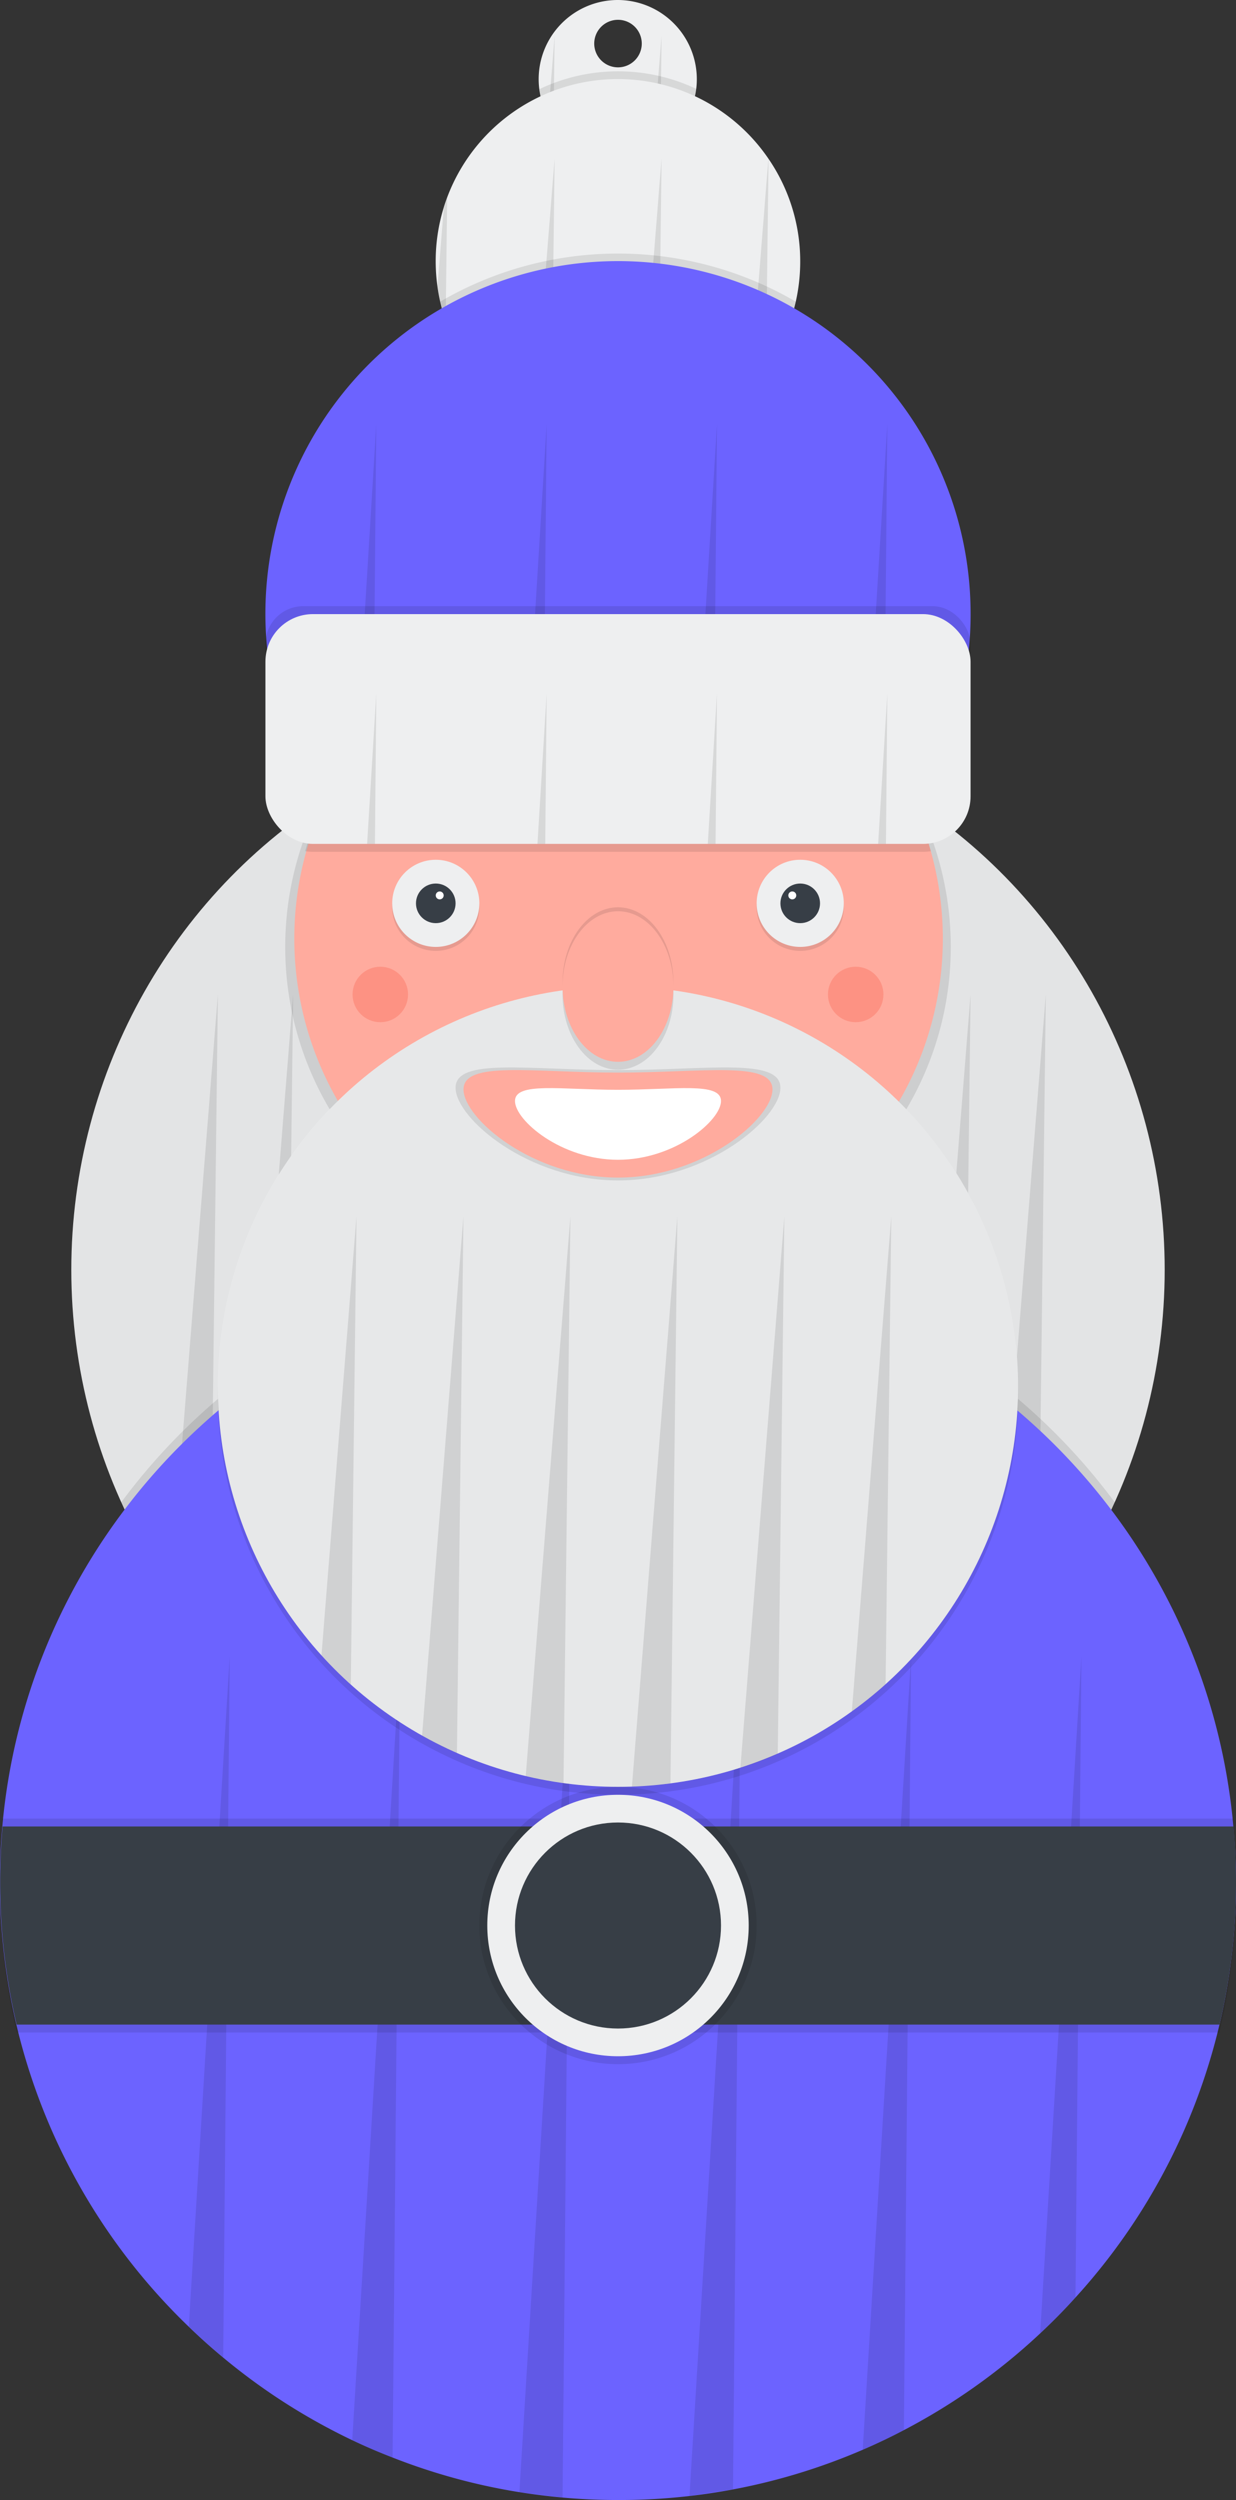 <svg xmlns="http://www.w3.org/2000/svg" id="a9a74404-57d4-4a6e-9fdb-36852552db48" width="392.6" height="794" data-name="Layer 1" viewBox="0 0 392.6 794"><rect x="0" y="0" width="392.6" height="794" fill="#333333" stroke="none"/><title>santa claus</title><path fill="#eeeff0" d="M600,53a25.14,25.14,0,0,0-25,28.3A24.82,24.82,0,0,0,577.82,90a25.64,25.64,0,0,0,1.69,2.75,25.2,25.2,0,0,0,31.42,8,22.14,22.14,0,0,0,2.48-1.38A25.16,25.16,0,0,0,600,53Zm0,21.39a7.55,7.55,0,1,1,7.55-7.55A7.55,7.55,0,0,1,600,74.39Z" transform="translate(-403.7 -53)"/><path d="M579.87,64.32l-.36,28.47A25.64,25.64,0,0,1,577.82,90Z" opacity=".1" transform="translate(-403.7 -53)"/><path d="M613.84,64.32l-.43,35.14a22.14,22.14,0,0,1-2.48,1.38Z" opacity=".1" transform="translate(-403.7 -53)"/><path d="M625,81.3a25.17,25.17,0,0,1-49.94,0,58,58,0,0,1,49.94,0Z" opacity=".1" transform="translate(-403.7 -53)"/><path fill="#eeeff0" d="M657.88,136.05a58.27,58.27,0,0,1-1.41,12.75,57.28,57.28,0,0,1-9.47,21,59.59,59.59,0,0,1-5,6,57.81,57.81,0,0,1-29.28,16.66,51.57,51.57,0,0,1-6.11,1,53.83,53.83,0,0,1-6.64.39,57.82,57.82,0,0,1-21.19-4,53.43,53.43,0,0,1-5.65-2.58,58.06,58.06,0,0,1-27.9-32.44,54.73,54.73,0,0,1-1.73-6.11c-.36-1.59-.65-3.2-.87-4.84a59,59,0,0,1-.54-7.91,57.9,57.9,0,0,1,2.51-16.91c.33-1.11.71-2.2,1.11-3.29A57.89,57.89,0,0,1,647.8,103.42h0A57.62,57.62,0,0,1,657.88,136.05Z" transform="translate(-403.7 -53)"/><path d="M545.74,115.85l-.48,39.06a54.73,54.73,0,0,1-1.73-6.11c-.36-1.59-.65-3.2-.87-4.84l2-24.82C545,118,545.34,116.94,545.74,115.85Z" opacity=".1" transform="translate(-403.7 -53)"/><path d="M579.87,103.33l-1.06,86.6a53.43,53.43,0,0,1-5.65-2.58Z" opacity=".1" transform="translate(-403.7 -53)"/><path d="M613.84,103.33l-1.09,89.19a51.57,51.57,0,0,1-6.11,1Z" opacity=".1" transform="translate(-403.7 -53)"/><path d="M647.82,103.33v.1L647,169.85a59.59,59.59,0,0,1-5,6l5.77-72.44Z" opacity=".1" transform="translate(-403.7 -53)"/><path d="M656.47,148.8a57.89,57.89,0,0,1-112.94,0,112.05,112.05,0,0,1,112.94,0Z" opacity=".1" transform="translate(-403.7 -53)"/><path fill="#6c63ff" d="M712,248a111.49,111.49,0,0,1-27.68,73.71c-2.36,2.68-4.82,5.25-7.41,7.69a111.56,111.56,0,0,1-47,26.55c-2.89.82-5.85,1.5-8.83,2.05a112.48,112.48,0,0,1-45.29-.65c-2.92-.63-5.8-1.4-8.63-2.27a111.7,111.7,0,0,1-45.2-26.82c-2.39-2.29-4.67-4.72-6.83-7.25A112,112,0,1,1,712,248Z" transform="translate(-403.7 -53)"/><polygon points="118.22 275.3 119.53 134.64 111.39 268.05 118.22 275.3" opacity=".1"/><path d="M577.34,187.64l-1.59,169.75c-2.92-.63-5.8-1.4-8.63-2.27Z" opacity=".1" transform="translate(-403.7 -53)"/><path d="M631.45,187.64,629.87,356c-2.89.82-5.85,1.5-8.83,2.05Z" opacity=".1" transform="translate(-403.7 -53)"/><polygon points="280.61 268.75 281.85 134.64 273.19 276.44 280.61 268.75" opacity=".1"/><ellipse cx="196.3" cy="403.29" fill="#eeeff0" rx="173.65" ry="176.79"/><g opacity=".05"><path d="M773.65,456.29a178.6,178.6,0,0,1-15.84,73.87C730.34,590.92,670,633.09,600,633.09S469.66,590.92,442.19,530.16a178.6,178.6,0,0,1-15.84-73.87c0-97.64,77.74-176.79,173.65-176.79S773.65,358.65,773.65,456.29Z" transform="translate(-403.7 -53)"/></g><polygon points="69.21 315.84 52.85 520.95 66.7 520.95 69.21 315.84" opacity=".1"/><polygon points="93.11 315.84 76.75 520.95 90.6 520.95 93.11 315.84" opacity=".1"/><polygon points="308.29 315.84 291.93 520.95 305.78 520.95 308.29 315.84" opacity=".1"/><polygon points="332.19 315.84 315.83 520.95 329.68 520.95 332.19 315.84" opacity=".1"/><path d="M757.81,530.16C730.34,590.92,670,633.09,600,633.09S469.66,590.92,442.19,530.16a196.33,196.33,0,0,1,315.62,0Z" opacity=".1" transform="translate(-403.7 -53)"/><path fill="#6c63ff" d="M796.3,650.7a195.47,195.47,0,0,1-51,132q-5.35,5.93-11.22,11.4a196.5,196.5,0,0,1-43.28,30.71q-6.39,3.36-13.08,6.24a194.78,194.78,0,0,1-41.2,12.59q-6.84,1.29-13.82,2.09A195.77,195.77,0,0,1,600,847q-8.91,0-17.6-.78c-4.62-.42-9.2-1-13.72-1.71a193.83,193.83,0,0,1-40.28-11Q521.88,831,515.58,828a195.57,195.57,0,0,1-41-26.25q-5.66-4.68-10.93-9.79a195.58,195.58,0,0,1-60-141.22q0-8.91.78-17.61c8.91-100.17,93-178.69,195.52-178.69s186.61,78.52,195.52,178.69Q796.29,641.79,796.3,650.7Z" transform="translate(-403.7 -53)"/><path d="M476.67,579,474.6,801.71q-5.66-4.68-10.93-9.79Z" opacity=".1" transform="translate(-403.7 -53)"/><path d="M530.78,579,528.4,833.52Q521.88,831,515.58,828Z" opacity=".1" transform="translate(-403.7 -53)"/><polygon points="178.69 793.22 181.19 525.98 164.98 791.51 178.69 793.22" opacity=".1"/><polygon points="232.83 790.6 235.29 525.98 219.01 792.69 232.83 790.6" opacity=".1"/><path d="M693.1,579l-2.29,245.79q-6.39,3.36-13.08,6.24Z" opacity=".1" transform="translate(-403.7 -53)"/><path d="M747.21,579l-1.9,203.68q-5.35,5.93-11.22,11.4Z" opacity=".1" transform="translate(-403.7 -53)"/><path d="M705.7,353.74c0,57-47.32,103.18-105.7,103.18S494.3,410.73,494.3,353.74a101.19,101.19,0,0,1,3.91-27.89c10.4-36.27,40.6-64.47,78.52-72.78a109.12,109.12,0,0,1,46.54,0c37.92,8.31,68.12,36.51,78.52,72.78A101.19,101.19,0,0,1,705.7,353.74Z" opacity=".1" transform="translate(-403.7 -53)"/><path fill="#ffab9e" d="M703.18,351.22a103,103,0,1,1-3.81-27.88A103.17,103.17,0,0,1,703.18,351.22Z" transform="translate(-403.7 -53)"/><rect width="223.98" height="72.98" x="84.31" y="192.52" opacity=".1" rx="12"/><path d="M699.37,323.34a16.93,16.93,0,0,1-2.48.2H503.11a16.93,16.93,0,0,1-2.48-.2,103.3,103.3,0,0,1,76.66-72.78h45.42A103.3,103.3,0,0,1,699.37,323.34Z" opacity=".1" transform="translate(-403.7 -53)"/><rect width="223.98" height="72.98" x="84.31" y="195.04" fill="#eeeff0" rx="15.1"/><circle cx="196.3" cy="442.93" r="127.09" opacity=".1"/><circle cx="196.3" cy="440.41" r="127.09" fill="#eeeff0"/><g opacity=".03"><path d="M727.09,493.41A127.18,127.18,0,0,1,650.75,610a119.32,119.32,0,0,1-11.88,4.48,124.9,124.9,0,0,1-22.21,5c-4,.53-8.1.87-12.24,1-1.48.05-2.95.07-4.42.07a128.27,128.27,0,0,1-17.31-1.17,120.55,120.55,0,0,1-12-2.23,124,124,0,0,1-21.87-7.33,116.8,116.8,0,0,1-11.08-5.54A125.31,125.31,0,0,1,515.13,588a127.09,127.09,0,1,1,212-94.59Z" transform="translate(-403.7 -53)"/></g><path d="M651.59,398.48c0,9.67-23.1,29.43-51.59,29.43s-51.59-19.76-51.59-29.43,23.1-5.62,51.59-5.62S651.59,388.8,651.59,398.48Z" opacity=".1" transform="translate(-403.7 -53)"/><path fill="#ffab9e" d="M649.07,399c0,9.2-22,28-49.07,28s-49.07-18.79-49.07-28,22-5.34,49.07-5.34S649.07,389.83,649.07,399Z" transform="translate(-403.7 -53)"/><path fill="#fff" d="M632.72,402.68c0,6.14-14.65,18.66-32.72,18.66s-32.72-12.52-32.72-18.66,14.65-3.56,32.72-3.56S632.72,396.54,632.72,402.68Z" transform="translate(-403.7 -53)"/><path d="M796.3,648.19a196.43,196.43,0,0,1-5.25,45.29H409a196.43,196.43,0,0,1-5.25-45.29q0-8.91.78-17.62h391Q796.29,639.27,796.3,648.19Z" opacity=".1" transform="translate(-403.7 -53)"/><path d="M796.3,653.22a196.58,196.58,0,0,1-5.25,45.3H409a196.58,196.58,0,0,1-5.25-45.3q0-8.91.78-17.62h391Q796.29,644.3,796.3,653.22Z" opacity=".1" transform="translate(-403.7 -53)"/><path fill="#373e46" d="M796.3,650.7a196.51,196.51,0,0,1-5.25,45.3H409a196.51,196.51,0,0,1-5.25-45.3q0-8.91.78-17.61h391Q796.29,641.79,796.3,650.7Z" transform="translate(-403.7 -53)"/><circle cx="138.42" cy="288.16" r="13.84" opacity=".1"/><circle cx="138.42" cy="286.9" r="13.84" fill="#eeeff0"/><circle cx="254.18" cy="288.16" r="13.84" opacity=".1"/><circle cx="254.18" cy="286.9" r="13.84" fill="#eeeff0"/><circle cx="138.42" cy="286.9" r="6.29" fill="#373e46"/><circle cx="254.18" cy="286.9" r="6.29" fill="#373e46"/><circle cx="139.67" cy="284.38" r="1.26" fill="#fff"/><circle cx="251.66" cy="284.38" r="1.26" fill="#fff"/><ellipse cx="196.3" cy="315.84" opacity=".1" rx="17.62" ry="23.91"/><ellipse cx="196.3" cy="312.06" opacity=".1" rx="17.62" ry="23.91"/><ellipse cx="196.3" cy="313.32" fill="#ffab9e" rx="17.62" ry="23.91"/><circle cx="196.3" cy="611.54" r="44.04" opacity=".1"/><circle cx="196.3" cy="611.54" r="41.52" fill="#eeeff0"/><circle cx="196.3" cy="611.54" r="32.72" fill="#373e46"/><g opacity=".3"><circle cx="120.8" cy="315.84" r="8.81" fill="#f75842"/></g><g opacity=".3"><circle cx="271.8" cy="315.84" r="8.81" fill="#f75842"/></g><path d="M516.94,439.3,515.13,588a127.21,127.21,0,0,1-9.32-9.26Z" opacity=".1" transform="translate(-403.7 -53)"/><path d="M550.91,439.3l-2.07,170.47a116.8,116.8,0,0,1-11.08-5.54Z" opacity=".1" transform="translate(-403.7 -53)"/><path d="M584.89,439.3l-2.2,180a120.55,120.55,0,0,1-12-2.23Z" opacity=".1" transform="translate(-403.7 -53)"/><path d="M618.86,439.3l-2.2,180.12c-4,.53-8.1.87-12.24,1Z" opacity=".1" transform="translate(-403.7 -53)"/><path d="M652.84,439.3,650.75,610a119.32,119.32,0,0,1-11.88,4.48Z" opacity=".1" transform="translate(-403.7 -53)"/><path d="M686.81,439.3,685,587.89a127.81,127.81,0,0,1-10.73,8.67Z" opacity=".1" transform="translate(-403.7 -53)"/><polygon points="116.61 268.02 119.53 220.21 119.09 268.02 116.61 268.02" opacity=".1"/><polygon points="173.19 268.02 173.64 220.21 170.72 268.02 173.19 268.02" opacity=".1"/><polygon points="227.74 220.21 227.29 268.02 224.82 268.02 227.74 220.21" opacity=".1"/><polygon points="278.93 268.02 281.85 220.21 281.41 268.02 278.93 268.02" opacity=".1"/></svg>